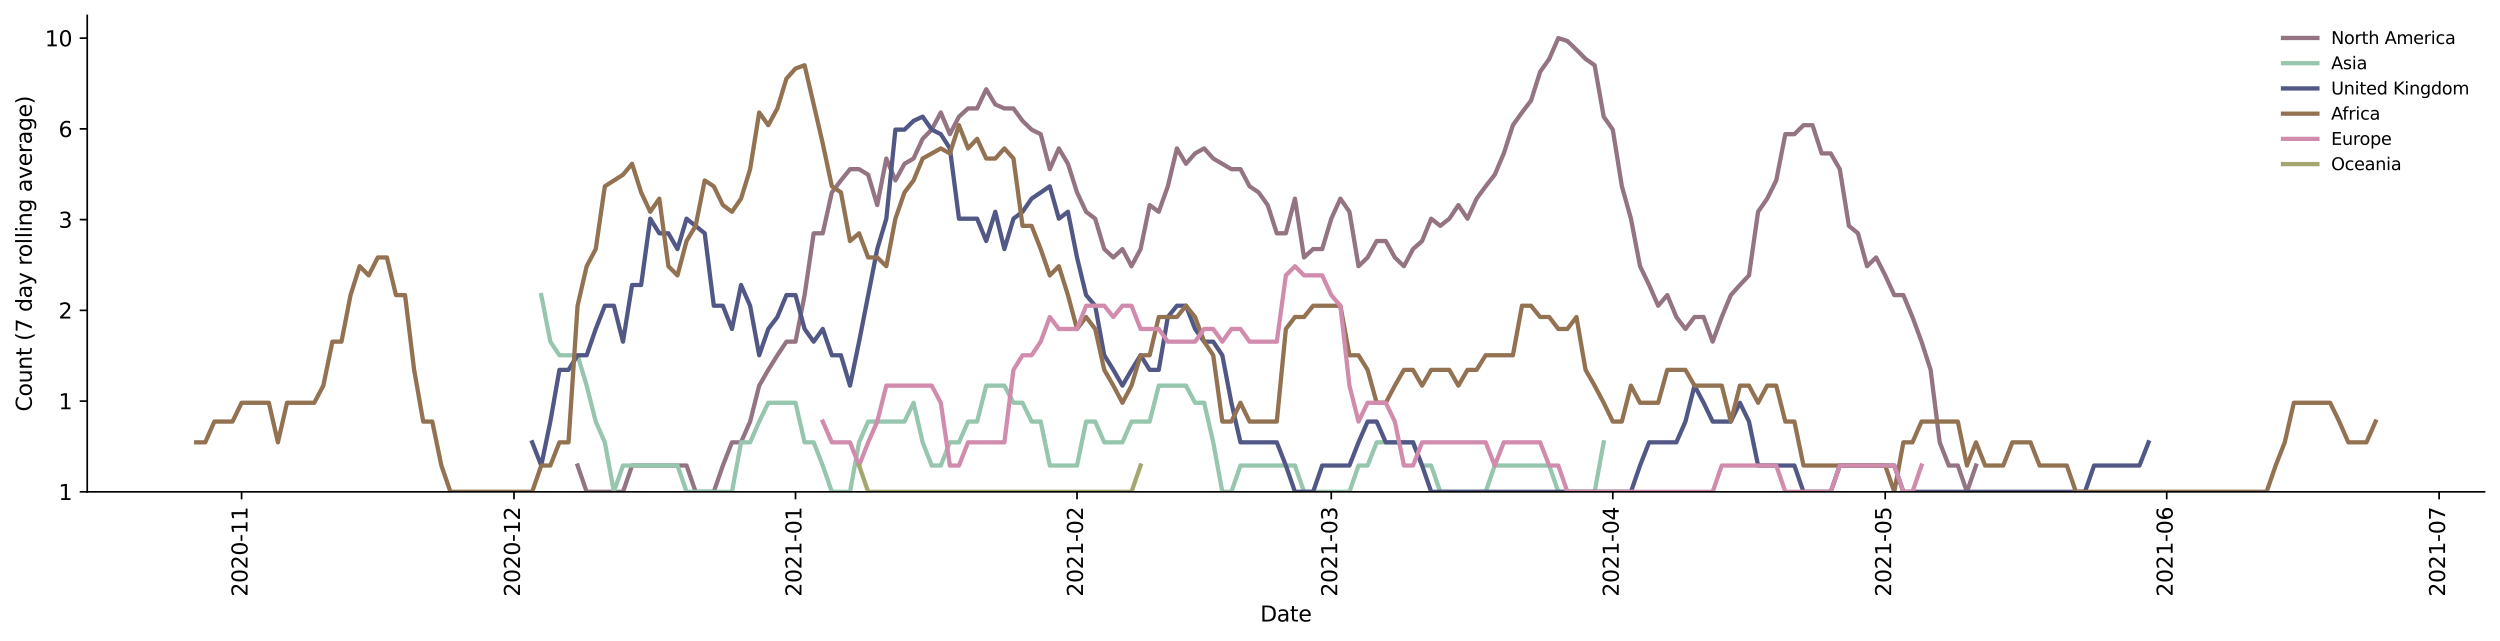 <?xml version="1.0" encoding="utf-8" standalone="no"?>
<!DOCTYPE svg PUBLIC "-//W3C//DTD SVG 1.1//EN"
  "http://www.w3.org/Graphics/SVG/1.1/DTD/svg11.dtd">
<svg height="298.621pt" version="1.1" viewBox="0 0 1163.803 298.621" width="1163.803pt" xmlns="http://www.w3.org/2000/svg" xmlns:xlink="http://www.w3.org/1999/xlink">
 <defs>
  <style type="text/css">*{stroke-linecap:butt;stroke-linejoin:round;}</style>
 </defs>
 <g id="figure_1">
  <g id="patch_1">
   <path d="M 0 298.621 
L 1163.803 298.621 
L 1163.803 0 
L 0 0 
z
" style="fill:#ffffff;"/>
  </g>
  <g id="axes_1">
   <g id="patch_2">
    <path d="M 40.603 228.96 
L 1156.603 228.96 
L 1156.603 7.2 
L 40.603 7.2 
z
" style="fill:#ffffff;"/>
   </g>
   <g id="matplotlib.axis_1">
    <g id="xtick_1">
     <g id="line2d_1">
      <defs>
       <path d="M 0 0 
L 0 3.5 
" id="m950d2f68c3" style="stroke:#000000;stroke-width:0.8;"/>
      </defs>
      <g>
       <use style="stroke:#000000;stroke-width:0.8;" x="112.467" xlink:href="#m950d2f68c3" y="228.96"/>
      </g>
     </g>
     <g id="text_1">
      <!-- 2020-11 -->
      <g transform="translate(115.226 277.743)rotate(-90)scale(0.1 -0.1)">
       <defs>
        <path d="M 1228 531 
L 3431 531 
L 3431 0 
L 469 0 
L 469 531 
Q 828 903 1448 1529 
Q 2069 2156 2228 2338 
Q 2531 2678 2651 2914 
Q 2772 3150 2772 3378 
Q 2772 3750 2511 3984 
Q 2250 4219 1831 4219 
Q 1534 4219 1204 4116 
Q 875 4013 500 3803 
L 500 4441 
Q 881 4594 1212 4672 
Q 1544 4750 1819 4750 
Q 2544 4750 2975 4387 
Q 3406 4025 3406 3419 
Q 3406 3131 3298 2873 
Q 3191 2616 2906 2266 
Q 2828 2175 2409 1742 
Q 1991 1309 1228 531 
z
" id="DejaVuSans-32" transform="scale(0.016)"/>
        <path d="M 2034 4250 
Q 1547 4250 1301 3770 
Q 1056 3291 1056 2328 
Q 1056 1369 1301 889 
Q 1547 409 2034 409 
Q 2525 409 2770 889 
Q 3016 1369 3016 2328 
Q 3016 3291 2770 3770 
Q 2525 4250 2034 4250 
z
M 2034 4750 
Q 2819 4750 3233 4129 
Q 3647 3509 3647 2328 
Q 3647 1150 3233 529 
Q 2819 -91 2034 -91 
Q 1250 -91 836 529 
Q 422 1150 422 2328 
Q 422 3509 836 4129 
Q 1250 4750 2034 4750 
z
" id="DejaVuSans-30" transform="scale(0.016)"/>
        <path d="M 313 2009 
L 1997 2009 
L 1997 1497 
L 313 1497 
L 313 2009 
z
" id="DejaVuSans-2d" transform="scale(0.016)"/>
        <path d="M 794 531 
L 1825 531 
L 1825 4091 
L 703 3866 
L 703 4441 
L 1819 4666 
L 2450 4666 
L 2450 531 
L 3481 531 
L 3481 0 
L 794 0 
L 794 531 
z
" id="DejaVuSans-31" transform="scale(0.016)"/>
       </defs>
       <use xlink:href="#DejaVuSans-32"/>
       <use x="63.623" xlink:href="#DejaVuSans-30"/>
       <use x="127.246" xlink:href="#DejaVuSans-32"/>
       <use x="190.869" xlink:href="#DejaVuSans-30"/>
       <use x="254.492" xlink:href="#DejaVuSans-2d"/>
       <use x="290.576" xlink:href="#DejaVuSans-31"/>
       <use x="354.199" xlink:href="#DejaVuSans-31"/>
      </g>
     </g>
    </g>
    <g id="xtick_2">
     <g id="line2d_2">
      <g>
       <use style="stroke:#000000;stroke-width:0.8;" x="239.285" xlink:href="#m950d2f68c3" y="228.96"/>
      </g>
     </g>
     <g id="text_2">
      <!-- 2020-12 -->
      <g transform="translate(242.044 277.743)rotate(-90)scale(0.1 -0.1)">
       <use xlink:href="#DejaVuSans-32"/>
       <use x="63.623" xlink:href="#DejaVuSans-30"/>
       <use x="127.246" xlink:href="#DejaVuSans-32"/>
       <use x="190.869" xlink:href="#DejaVuSans-30"/>
       <use x="254.492" xlink:href="#DejaVuSans-2d"/>
       <use x="290.576" xlink:href="#DejaVuSans-31"/>
       <use x="354.199" xlink:href="#DejaVuSans-32"/>
      </g>
     </g>
    </g>
    <g id="xtick_3">
     <g id="line2d_3">
      <g>
       <use style="stroke:#000000;stroke-width:0.8;" x="370.33" xlink:href="#m950d2f68c3" y="228.96"/>
      </g>
     </g>
     <g id="text_3">
      <!-- 2021-01 -->
      <g transform="translate(373.09 277.743)rotate(-90)scale(0.1 -0.1)">
       <use xlink:href="#DejaVuSans-32"/>
       <use x="63.623" xlink:href="#DejaVuSans-30"/>
       <use x="127.246" xlink:href="#DejaVuSans-32"/>
       <use x="190.869" xlink:href="#DejaVuSans-31"/>
       <use x="254.492" xlink:href="#DejaVuSans-2d"/>
       <use x="290.576" xlink:href="#DejaVuSans-30"/>
       <use x="354.199" xlink:href="#DejaVuSans-31"/>
      </g>
     </g>
    </g>
    <g id="xtick_4">
     <g id="line2d_4">
      <g>
       <use style="stroke:#000000;stroke-width:0.8;" x="501.376" xlink:href="#m950d2f68c3" y="228.96"/>
      </g>
     </g>
     <g id="text_4">
      <!-- 2021-02 -->
      <g transform="translate(504.135 277.743)rotate(-90)scale(0.1 -0.1)">
       <use xlink:href="#DejaVuSans-32"/>
       <use x="63.623" xlink:href="#DejaVuSans-30"/>
       <use x="127.246" xlink:href="#DejaVuSans-32"/>
       <use x="190.869" xlink:href="#DejaVuSans-31"/>
       <use x="254.492" xlink:href="#DejaVuSans-2d"/>
       <use x="290.576" xlink:href="#DejaVuSans-30"/>
       <use x="354.199" xlink:href="#DejaVuSans-32"/>
      </g>
     </g>
    </g>
    <g id="xtick_5">
     <g id="line2d_5">
      <g>
       <use style="stroke:#000000;stroke-width:0.8;" x="619.739" xlink:href="#m950d2f68c3" y="228.96"/>
      </g>
     </g>
     <g id="text_5">
      <!-- 2021-03 -->
      <g transform="translate(622.499 277.743)rotate(-90)scale(0.1 -0.1)">
       <defs>
        <path d="M 2597 2516 
Q 3050 2419 3304 2112 
Q 3559 1806 3559 1356 
Q 3559 666 3084 287 
Q 2609 -91 1734 -91 
Q 1441 -91 1130 -33 
Q 819 25 488 141 
L 488 750 
Q 750 597 1062 519 
Q 1375 441 1716 441 
Q 2309 441 2620 675 
Q 2931 909 2931 1356 
Q 2931 1769 2642 2001 
Q 2353 2234 1838 2234 
L 1294 2234 
L 1294 2753 
L 1863 2753 
Q 2328 2753 2575 2939 
Q 2822 3125 2822 3475 
Q 2822 3834 2567 4026 
Q 2313 4219 1838 4219 
Q 1578 4219 1281 4162 
Q 984 4106 628 3988 
L 628 4550 
Q 988 4650 1302 4700 
Q 1616 4750 1894 4750 
Q 2613 4750 3031 4423 
Q 3450 4097 3450 3541 
Q 3450 3153 3228 2886 
Q 3006 2619 2597 2516 
z
" id="DejaVuSans-33" transform="scale(0.016)"/>
       </defs>
       <use xlink:href="#DejaVuSans-32"/>
       <use x="63.623" xlink:href="#DejaVuSans-30"/>
       <use x="127.246" xlink:href="#DejaVuSans-32"/>
       <use x="190.869" xlink:href="#DejaVuSans-31"/>
       <use x="254.492" xlink:href="#DejaVuSans-2d"/>
       <use x="290.576" xlink:href="#DejaVuSans-30"/>
       <use x="354.199" xlink:href="#DejaVuSans-33"/>
      </g>
     </g>
    </g>
    <g id="xtick_6">
     <g id="line2d_6">
      <g>
       <use style="stroke:#000000;stroke-width:0.8;" x="750.785" xlink:href="#m950d2f68c3" y="228.96"/>
      </g>
     </g>
     <g id="text_6">
      <!-- 2021-04 -->
      <g transform="translate(753.544 277.743)rotate(-90)scale(0.1 -0.1)">
       <defs>
        <path d="M 2419 4116 
L 825 1625 
L 2419 1625 
L 2419 4116 
z
M 2253 4666 
L 3047 4666 
L 3047 1625 
L 3713 1625 
L 3713 1100 
L 3047 1100 
L 3047 0 
L 2419 0 
L 2419 1100 
L 313 1100 
L 313 1709 
L 2253 4666 
z
" id="DejaVuSans-34" transform="scale(0.016)"/>
       </defs>
       <use xlink:href="#DejaVuSans-32"/>
       <use x="63.623" xlink:href="#DejaVuSans-30"/>
       <use x="127.246" xlink:href="#DejaVuSans-32"/>
       <use x="190.869" xlink:href="#DejaVuSans-31"/>
       <use x="254.492" xlink:href="#DejaVuSans-2d"/>
       <use x="290.576" xlink:href="#DejaVuSans-30"/>
       <use x="354.199" xlink:href="#DejaVuSans-34"/>
      </g>
     </g>
    </g>
    <g id="xtick_7">
     <g id="line2d_7">
      <g>
       <use style="stroke:#000000;stroke-width:0.8;" x="877.603" xlink:href="#m950d2f68c3" y="228.96"/>
      </g>
     </g>
     <g id="text_7">
      <!-- 2021-05 -->
      <g transform="translate(880.362 277.743)rotate(-90)scale(0.1 -0.1)">
       <defs>
        <path d="M 691 4666 
L 3169 4666 
L 3169 4134 
L 1269 4134 
L 1269 2991 
Q 1406 3038 1543 3061 
Q 1681 3084 1819 3084 
Q 2600 3084 3056 2656 
Q 3513 2228 3513 1497 
Q 3513 744 3044 326 
Q 2575 -91 1722 -91 
Q 1428 -91 1123 -41 
Q 819 9 494 109 
L 494 744 
Q 775 591 1075 516 
Q 1375 441 1709 441 
Q 2250 441 2565 725 
Q 2881 1009 2881 1497 
Q 2881 1984 2565 2268 
Q 2250 2553 1709 2553 
Q 1456 2553 1204 2497 
Q 953 2441 691 2322 
L 691 4666 
z
" id="DejaVuSans-35" transform="scale(0.016)"/>
       </defs>
       <use xlink:href="#DejaVuSans-32"/>
       <use x="63.623" xlink:href="#DejaVuSans-30"/>
       <use x="127.246" xlink:href="#DejaVuSans-32"/>
       <use x="190.869" xlink:href="#DejaVuSans-31"/>
       <use x="254.492" xlink:href="#DejaVuSans-2d"/>
       <use x="290.576" xlink:href="#DejaVuSans-30"/>
       <use x="354.199" xlink:href="#DejaVuSans-35"/>
      </g>
     </g>
    </g>
    <g id="xtick_8">
     <g id="line2d_8">
      <g>
       <use style="stroke:#000000;stroke-width:0.8;" x="1008.649" xlink:href="#m950d2f68c3" y="228.96"/>
      </g>
     </g>
     <g id="text_8">
      <!-- 2021-06 -->
      <g transform="translate(1011.408 277.743)rotate(-90)scale(0.1 -0.1)">
       <defs>
        <path d="M 2113 2584 
Q 1688 2584 1439 2293 
Q 1191 2003 1191 1497 
Q 1191 994 1439 701 
Q 1688 409 2113 409 
Q 2538 409 2786 701 
Q 3034 994 3034 1497 
Q 3034 2003 2786 2293 
Q 2538 2584 2113 2584 
z
M 3366 4563 
L 3366 3988 
Q 3128 4100 2886 4159 
Q 2644 4219 2406 4219 
Q 1781 4219 1451 3797 
Q 1122 3375 1075 2522 
Q 1259 2794 1537 2939 
Q 1816 3084 2150 3084 
Q 2853 3084 3261 2657 
Q 3669 2231 3669 1497 
Q 3669 778 3244 343 
Q 2819 -91 2113 -91 
Q 1303 -91 875 529 
Q 447 1150 447 2328 
Q 447 3434 972 4092 
Q 1497 4750 2381 4750 
Q 2619 4750 2861 4703 
Q 3103 4656 3366 4563 
z
" id="DejaVuSans-36" transform="scale(0.016)"/>
       </defs>
       <use xlink:href="#DejaVuSans-32"/>
       <use x="63.623" xlink:href="#DejaVuSans-30"/>
       <use x="127.246" xlink:href="#DejaVuSans-32"/>
       <use x="190.869" xlink:href="#DejaVuSans-31"/>
       <use x="254.492" xlink:href="#DejaVuSans-2d"/>
       <use x="290.576" xlink:href="#DejaVuSans-30"/>
       <use x="354.199" xlink:href="#DejaVuSans-36"/>
      </g>
     </g>
    </g>
    <g id="xtick_9">
     <g id="line2d_9">
      <g>
       <use style="stroke:#000000;stroke-width:0.8;" x="1135.467" xlink:href="#m950d2f68c3" y="228.96"/>
      </g>
     </g>
     <g id="text_9">
      <!-- 2021-07 -->
      <g transform="translate(1138.226 277.743)rotate(-90)scale(0.1 -0.1)">
       <defs>
        <path d="M 525 4666 
L 3525 4666 
L 3525 4397 
L 1831 0 
L 1172 0 
L 2766 4134 
L 525 4134 
L 525 4666 
z
" id="DejaVuSans-37" transform="scale(0.016)"/>
       </defs>
       <use xlink:href="#DejaVuSans-32"/>
       <use x="63.623" xlink:href="#DejaVuSans-30"/>
       <use x="127.246" xlink:href="#DejaVuSans-32"/>
       <use x="190.869" xlink:href="#DejaVuSans-31"/>
       <use x="254.492" xlink:href="#DejaVuSans-2d"/>
       <use x="290.576" xlink:href="#DejaVuSans-30"/>
       <use x="354.199" xlink:href="#DejaVuSans-37"/>
      </g>
     </g>
    </g>
    <g id="text_10">
     <!-- Date -->
     <g transform="translate(586.652 289.341)scale(0.1 -0.1)">
      <defs>
       <path d="M 1259 4147 
L 1259 519 
L 2022 519 
Q 2988 519 3436 956 
Q 3884 1394 3884 2338 
Q 3884 3275 3436 3711 
Q 2988 4147 2022 4147 
L 1259 4147 
z
M 628 4666 
L 1925 4666 
Q 3281 4666 3915 4102 
Q 4550 3538 4550 2338 
Q 4550 1131 3912 565 
Q 3275 0 1925 0 
L 628 0 
L 628 4666 
z
" id="DejaVuSans-44" transform="scale(0.016)"/>
       <path d="M 2194 1759 
Q 1497 1759 1228 1600 
Q 959 1441 959 1056 
Q 959 750 1161 570 
Q 1363 391 1709 391 
Q 2188 391 2477 730 
Q 2766 1069 2766 1631 
L 2766 1759 
L 2194 1759 
z
M 3341 1997 
L 3341 0 
L 2766 0 
L 2766 531 
Q 2569 213 2275 61 
Q 1981 -91 1556 -91 
Q 1019 -91 701 211 
Q 384 513 384 1019 
Q 384 1609 779 1909 
Q 1175 2209 1959 2209 
L 2766 2209 
L 2766 2266 
Q 2766 2663 2505 2880 
Q 2244 3097 1772 3097 
Q 1472 3097 1187 3025 
Q 903 2953 641 2809 
L 641 3341 
Q 956 3463 1253 3523 
Q 1550 3584 1831 3584 
Q 2591 3584 2966 3190 
Q 3341 2797 3341 1997 
z
" id="DejaVuSans-61" transform="scale(0.016)"/>
       <path d="M 1172 4494 
L 1172 3500 
L 2356 3500 
L 2356 3053 
L 1172 3053 
L 1172 1153 
Q 1172 725 1289 603 
Q 1406 481 1766 481 
L 2356 481 
L 2356 0 
L 1766 0 
Q 1100 0 847 248 
Q 594 497 594 1153 
L 594 3053 
L 172 3053 
L 172 3500 
L 594 3500 
L 594 4494 
L 1172 4494 
z
" id="DejaVuSans-74" transform="scale(0.016)"/>
       <path d="M 3597 1894 
L 3597 1613 
L 953 1613 
Q 991 1019 1311 708 
Q 1631 397 2203 397 
Q 2534 397 2845 478 
Q 3156 559 3463 722 
L 3463 178 
Q 3153 47 2828 -22 
Q 2503 -91 2169 -91 
Q 1331 -91 842 396 
Q 353 884 353 1716 
Q 353 2575 817 3079 
Q 1281 3584 2069 3584 
Q 2775 3584 3186 3129 
Q 3597 2675 3597 1894 
z
M 3022 2063 
Q 3016 2534 2758 2815 
Q 2500 3097 2075 3097 
Q 1594 3097 1305 2825 
Q 1016 2553 972 2059 
L 3022 2063 
z
" id="DejaVuSans-65" transform="scale(0.016)"/>
      </defs>
      <use xlink:href="#DejaVuSans-44"/>
      <use x="77.002" xlink:href="#DejaVuSans-61"/>
      <use x="138.281" xlink:href="#DejaVuSans-74"/>
      <use x="177.49" xlink:href="#DejaVuSans-65"/>
     </g>
    </g>
   </g>
   <g id="matplotlib.axis_2">
    <g id="ytick_1">
     <g id="line2d_10">
      <defs>
       <path d="M 0 0 
L -3.5 0 
" id="m604b306ea5" style="stroke:#000000;stroke-width:0.8;"/>
      </defs>
      <g>
       <use style="stroke:#000000;stroke-width:0.8;" x="40.603" xlink:href="#m604b306ea5" y="228.96"/>
      </g>
     </g>
     <g id="text_11">
      <!-- 1 -->
      <g transform="translate(27.241 232.759)scale(0.1 -0.1)">
       <use xlink:href="#DejaVuSans-31"/>
      </g>
     </g>
    </g>
    <g id="ytick_2">
     <g id="line2d_11">
      <g>
       <use style="stroke:#000000;stroke-width:0.8;" x="40.603" xlink:href="#m604b306ea5" y="186.72"/>
      </g>
     </g>
     <g id="text_12">
      <!-- 1 -->
      <g transform="translate(27.241 190.519)scale(0.1 -0.1)">
       <use xlink:href="#DejaVuSans-31"/>
      </g>
     </g>
    </g>
    <g id="ytick_3">
     <g id="line2d_12">
      <g>
       <use style="stroke:#000000;stroke-width:0.8;" x="40.603" xlink:href="#m604b306ea5" y="144.48"/>
      </g>
     </g>
     <g id="text_13">
      <!-- 2 -->
      <g transform="translate(27.241 148.279)scale(0.1 -0.1)">
       <use xlink:href="#DejaVuSans-32"/>
      </g>
     </g>
    </g>
    <g id="ytick_4">
     <g id="line2d_13">
      <g>
       <use style="stroke:#000000;stroke-width:0.8;" x="40.603" xlink:href="#m604b306ea5" y="102.24"/>
      </g>
     </g>
     <g id="text_14">
      <!-- 3 -->
      <g transform="translate(27.241 106.039)scale(0.1 -0.1)">
       <use xlink:href="#DejaVuSans-33"/>
      </g>
     </g>
    </g>
    <g id="ytick_5">
     <g id="line2d_14">
      <g>
       <use style="stroke:#000000;stroke-width:0.8;" x="40.603" xlink:href="#m604b306ea5" y="60"/>
      </g>
     </g>
     <g id="text_15">
      <!-- 6 -->
      <g transform="translate(27.241 63.799)scale(0.1 -0.1)">
       <use xlink:href="#DejaVuSans-36"/>
      </g>
     </g>
    </g>
    <g id="ytick_6">
     <g id="line2d_15">
      <g>
       <use style="stroke:#000000;stroke-width:0.8;" x="40.603" xlink:href="#m604b306ea5" y="17.76"/>
      </g>
     </g>
     <g id="text_16">
      <!-- 10 -->
      <g transform="translate(20.878 21.559)scale(0.1 -0.1)">
       <use xlink:href="#DejaVuSans-31"/>
       <use x="63.623" xlink:href="#DejaVuSans-30"/>
      </g>
     </g>
    </g>
    <g id="text_17">
     <!-- Count (7 day rolling average) -->
     <g transform="translate(14.798 191.548)rotate(-90)scale(0.1 -0.1)">
      <defs>
       <path d="M 4122 4306 
L 4122 3641 
Q 3803 3938 3442 4084 
Q 3081 4231 2675 4231 
Q 1875 4231 1450 3742 
Q 1025 3253 1025 2328 
Q 1025 1406 1450 917 
Q 1875 428 2675 428 
Q 3081 428 3442 575 
Q 3803 722 4122 1019 
L 4122 359 
Q 3791 134 3420 21 
Q 3050 -91 2638 -91 
Q 1578 -91 968 557 
Q 359 1206 359 2328 
Q 359 3453 968 4101 
Q 1578 4750 2638 4750 
Q 3056 4750 3426 4639 
Q 3797 4528 4122 4306 
z
" id="DejaVuSans-43" transform="scale(0.016)"/>
       <path d="M 1959 3097 
Q 1497 3097 1228 2736 
Q 959 2375 959 1747 
Q 959 1119 1226 758 
Q 1494 397 1959 397 
Q 2419 397 2687 759 
Q 2956 1122 2956 1747 
Q 2956 2369 2687 2733 
Q 2419 3097 1959 3097 
z
M 1959 3584 
Q 2709 3584 3137 3096 
Q 3566 2609 3566 1747 
Q 3566 888 3137 398 
Q 2709 -91 1959 -91 
Q 1206 -91 779 398 
Q 353 888 353 1747 
Q 353 2609 779 3096 
Q 1206 3584 1959 3584 
z
" id="DejaVuSans-6f" transform="scale(0.016)"/>
       <path d="M 544 1381 
L 544 3500 
L 1119 3500 
L 1119 1403 
Q 1119 906 1312 657 
Q 1506 409 1894 409 
Q 2359 409 2629 706 
Q 2900 1003 2900 1516 
L 2900 3500 
L 3475 3500 
L 3475 0 
L 2900 0 
L 2900 538 
Q 2691 219 2414 64 
Q 2138 -91 1772 -91 
Q 1169 -91 856 284 
Q 544 659 544 1381 
z
M 1991 3584 
L 1991 3584 
z
" id="DejaVuSans-75" transform="scale(0.016)"/>
       <path d="M 3513 2113 
L 3513 0 
L 2938 0 
L 2938 2094 
Q 2938 2591 2744 2837 
Q 2550 3084 2163 3084 
Q 1697 3084 1428 2787 
Q 1159 2491 1159 1978 
L 1159 0 
L 581 0 
L 581 3500 
L 1159 3500 
L 1159 2956 
Q 1366 3272 1645 3428 
Q 1925 3584 2291 3584 
Q 2894 3584 3203 3211 
Q 3513 2838 3513 2113 
z
" id="DejaVuSans-6e" transform="scale(0.016)"/>
       <path id="DejaVuSans-20" transform="scale(0.016)"/>
       <path d="M 1984 4856 
Q 1566 4138 1362 3434 
Q 1159 2731 1159 2009 
Q 1159 1288 1364 580 
Q 1569 -128 1984 -844 
L 1484 -844 
Q 1016 -109 783 600 
Q 550 1309 550 2009 
Q 550 2706 781 3412 
Q 1013 4119 1484 4856 
L 1984 4856 
z
" id="DejaVuSans-28" transform="scale(0.016)"/>
       <path d="M 2906 2969 
L 2906 4863 
L 3481 4863 
L 3481 0 
L 2906 0 
L 2906 525 
Q 2725 213 2448 61 
Q 2172 -91 1784 -91 
Q 1150 -91 751 415 
Q 353 922 353 1747 
Q 353 2572 751 3078 
Q 1150 3584 1784 3584 
Q 2172 3584 2448 3432 
Q 2725 3281 2906 2969 
z
M 947 1747 
Q 947 1113 1208 752 
Q 1469 391 1925 391 
Q 2381 391 2643 752 
Q 2906 1113 2906 1747 
Q 2906 2381 2643 2742 
Q 2381 3103 1925 3103 
Q 1469 3103 1208 2742 
Q 947 2381 947 1747 
z
" id="DejaVuSans-64" transform="scale(0.016)"/>
       <path d="M 2059 -325 
Q 1816 -950 1584 -1140 
Q 1353 -1331 966 -1331 
L 506 -1331 
L 506 -850 
L 844 -850 
Q 1081 -850 1212 -737 
Q 1344 -625 1503 -206 
L 1606 56 
L 191 3500 
L 800 3500 
L 1894 763 
L 2988 3500 
L 3597 3500 
L 2059 -325 
z
" id="DejaVuSans-79" transform="scale(0.016)"/>
       <path d="M 2631 2963 
Q 2534 3019 2420 3045 
Q 2306 3072 2169 3072 
Q 1681 3072 1420 2755 
Q 1159 2438 1159 1844 
L 1159 0 
L 581 0 
L 581 3500 
L 1159 3500 
L 1159 2956 
Q 1341 3275 1631 3429 
Q 1922 3584 2338 3584 
Q 2397 3584 2469 3576 
Q 2541 3569 2628 3553 
L 2631 2963 
z
" id="DejaVuSans-72" transform="scale(0.016)"/>
       <path d="M 603 4863 
L 1178 4863 
L 1178 0 
L 603 0 
L 603 4863 
z
" id="DejaVuSans-6c" transform="scale(0.016)"/>
       <path d="M 603 3500 
L 1178 3500 
L 1178 0 
L 603 0 
L 603 3500 
z
M 603 4863 
L 1178 4863 
L 1178 4134 
L 603 4134 
L 603 4863 
z
" id="DejaVuSans-69" transform="scale(0.016)"/>
       <path d="M 2906 1791 
Q 2906 2416 2648 2759 
Q 2391 3103 1925 3103 
Q 1463 3103 1205 2759 
Q 947 2416 947 1791 
Q 947 1169 1205 825 
Q 1463 481 1925 481 
Q 2391 481 2648 825 
Q 2906 1169 2906 1791 
z
M 3481 434 
Q 3481 -459 3084 -895 
Q 2688 -1331 1869 -1331 
Q 1566 -1331 1297 -1286 
Q 1028 -1241 775 -1147 
L 775 -588 
Q 1028 -725 1275 -790 
Q 1522 -856 1778 -856 
Q 2344 -856 2625 -561 
Q 2906 -266 2906 331 
L 2906 616 
Q 2728 306 2450 153 
Q 2172 0 1784 0 
Q 1141 0 747 490 
Q 353 981 353 1791 
Q 353 2603 747 3093 
Q 1141 3584 1784 3584 
Q 2172 3584 2450 3431 
Q 2728 3278 2906 2969 
L 2906 3500 
L 3481 3500 
L 3481 434 
z
" id="DejaVuSans-67" transform="scale(0.016)"/>
       <path d="M 191 3500 
L 800 3500 
L 1894 563 
L 2988 3500 
L 3597 3500 
L 2284 0 
L 1503 0 
L 191 3500 
z
" id="DejaVuSans-76" transform="scale(0.016)"/>
       <path d="M 513 4856 
L 1013 4856 
Q 1481 4119 1714 3412 
Q 1947 2706 1947 2009 
Q 1947 1309 1714 600 
Q 1481 -109 1013 -844 
L 513 -844 
Q 928 -128 1133 580 
Q 1338 1288 1338 2009 
Q 1338 2731 1133 3434 
Q 928 4138 513 4856 
z
" id="DejaVuSans-29" transform="scale(0.016)"/>
      </defs>
      <use xlink:href="#DejaVuSans-43"/>
      <use x="69.824" xlink:href="#DejaVuSans-6f"/>
      <use x="131.006" xlink:href="#DejaVuSans-75"/>
      <use x="194.385" xlink:href="#DejaVuSans-6e"/>
      <use x="257.764" xlink:href="#DejaVuSans-74"/>
      <use x="296.973" xlink:href="#DejaVuSans-20"/>
      <use x="328.76" xlink:href="#DejaVuSans-28"/>
      <use x="367.773" xlink:href="#DejaVuSans-37"/>
      <use x="431.396" xlink:href="#DejaVuSans-20"/>
      <use x="463.184" xlink:href="#DejaVuSans-64"/>
      <use x="526.66" xlink:href="#DejaVuSans-61"/>
      <use x="587.939" xlink:href="#DejaVuSans-79"/>
      <use x="647.119" xlink:href="#DejaVuSans-20"/>
      <use x="678.906" xlink:href="#DejaVuSans-72"/>
      <use x="717.77" xlink:href="#DejaVuSans-6f"/>
      <use x="778.951" xlink:href="#DejaVuSans-6c"/>
      <use x="806.734" xlink:href="#DejaVuSans-6c"/>
      <use x="834.518" xlink:href="#DejaVuSans-69"/>
      <use x="862.301" xlink:href="#DejaVuSans-6e"/>
      <use x="925.68" xlink:href="#DejaVuSans-67"/>
      <use x="989.156" xlink:href="#DejaVuSans-20"/>
      <use x="1020.943" xlink:href="#DejaVuSans-61"/>
      <use x="1082.223" xlink:href="#DejaVuSans-76"/>
      <use x="1141.402" xlink:href="#DejaVuSans-65"/>
      <use x="1202.926" xlink:href="#DejaVuSans-72"/>
      <use x="1244.039" xlink:href="#DejaVuSans-61"/>
      <use x="1305.318" xlink:href="#DejaVuSans-67"/>
      <use x="1368.795" xlink:href="#DejaVuSans-65"/>
      <use x="1430.318" xlink:href="#DejaVuSans-29"/>
     </g>
    </g>
   </g>
   <g id="line2d_16">
    <path clip-path="url(#p6773a97f51)" d="M 268.876 216.712 
L 273.103 228.96 
L 290.012 228.96 
L 294.239 216.712 
L 319.603 216.712 
L 323.83 228.96 
L 332.285 228.96 
L 336.512 216.712 
L 340.739 205.909 
L 344.967 205.909 
L 349.194 196.245 
L 353.421 179.522 
L 357.649 172.18 
L 361.876 165.382 
L 366.103 159.054 
L 370.33 159.054 
L 374.558 137.372 
L 378.785 108.602 
L 383.012 108.602 
L 387.239 89.557 
L 391.467 83.996 
L 395.694 78.754 
L 399.921 78.754 
L 404.149 81.338 
L 408.376 95.477 
L 412.603 73.794 
L 416.83 83.996 
L 421.058 76.241 
L 425.285 73.794 
L 429.512 64.614 
L 433.739 60.348 
L 437.967 52.367 
L 442.194 62.456 
L 446.421 54.298 
L 450.649 50.475 
L 454.876 50.475 
L 459.103 41.563 
L 463.33 48.622 
L 467.558 50.475 
L 471.785 50.475 
L 476.012 56.27 
L 480.239 60.348 
L 484.467 62.456 
L 488.694 78.754 
L 492.921 69.09 
L 497.149 76.241 
L 501.376 89.557 
L 505.603 98.586 
L 509.83 101.805 
L 514.058 115.944 
L 518.285 119.848 
L 522.512 115.944 
L 526.739 123.925 
L 530.967 115.944 
L 535.194 95.477 
L 539.421 98.586 
L 543.649 86.735 
L 547.876 69.09 
L 552.103 76.241 
L 556.33 71.412 
L 560.558 69.09 
L 564.785 73.794 
L 573.239 78.754 
L 577.467 78.754 
L 581.694 86.735 
L 585.921 89.557 
L 590.149 95.477 
L 594.376 108.602 
L 598.603 108.602 
L 602.83 92.469 
L 607.058 119.848 
L 611.285 115.944 
L 615.512 115.944 
L 619.739 101.805 
L 623.967 92.469 
L 628.194 98.586 
L 632.421 123.925 
L 636.649 119.848 
L 640.876 112.2 
L 645.103 112.2 
L 649.33 119.848 
L 653.558 123.925 
L 657.785 115.944 
L 662.012 112.2 
L 666.239 101.805 
L 670.467 105.141 
L 674.694 101.805 
L 678.921 95.477 
L 683.149 101.805 
L 687.376 92.469 
L 691.603 86.735 
L 695.83 81.338 
L 700.058 71.412 
L 704.285 58.286 
L 708.512 52.367 
L 712.739 46.806 
L 716.967 33.441 
L 721.194 27.424 
L 725.421 17.76 
L 729.649 19.08 
L 733.876 23.157 
L 738.103 27.424 
L 742.33 30.383 
L 746.558 54.298 
L 750.785 60.348 
L 755.012 86.735 
L 759.239 101.805 
L 763.467 123.925 
L 767.694 132.667 
L 771.921 142.331 
L 776.149 137.372 
L 780.376 147.574 
L 784.603 153.135 
L 788.83 147.574 
L 793.058 147.574 
L 797.285 159.054 
L 801.512 147.574 
L 805.739 137.372 
L 809.967 132.667 
L 814.194 128.192 
L 818.421 98.586 
L 822.649 92.469 
L 826.876 83.996 
L 831.103 62.456 
L 835.33 62.456 
L 839.558 58.286 
L 843.785 58.286 
L 848.012 71.412 
L 852.239 71.412 
L 856.467 78.754 
L 860.694 105.141 
L 864.921 108.602 
L 869.149 123.925 
L 873.376 119.848 
L 877.603 128.192 
L 881.83 137.372 
L 886.058 137.372 
L 890.285 147.574 
L 894.512 159.054 
L 898.739 172.18 
L 902.967 205.909 
L 907.194 216.712 
L 911.421 216.712 
L 915.649 228.96 
L 919.876 216.712 
L 919.876 216.712 
" style="fill:none;stroke:#947383;stroke-linecap:square;stroke-width:2;"/>
   </g>
   <g id="line2d_17">
    <path clip-path="url(#p6773a97f51)" d="M 251.967 137.372 
L 256.194 159.054 
L 260.421 165.382 
L 264.649 165.382 
L 268.876 165.382 
L 273.103 179.522 
L 277.33 196.245 
L 281.558 205.909 
L 285.785 228.96 
L 290.012 216.712 
L 294.239 216.712 
L 298.467 216.712 
L 302.694 216.712 
L 306.921 216.712 
L 311.149 216.712 
L 315.376 216.712 
L 319.603 228.96 
L 323.83 228.96 
L 328.058 228.96 
L 332.285 228.96 
L 336.512 228.96 
L 340.739 228.96 
L 344.967 205.909 
L 349.194 205.909 
L 353.421 196.245 
L 357.649 187.503 
L 361.876 187.503 
L 366.103 187.503 
L 370.33 187.503 
L 374.558 205.909 
L 378.785 205.909 
L 383.012 216.712 
L 387.239 228.96 
L 391.467 228.96 
L 395.694 228.96 
L 399.921 205.909 
L 404.149 196.245 
L 408.376 196.245 
L 412.603 196.245 
L 416.83 196.245 
L 421.058 196.245 
L 425.285 187.503 
L 429.512 205.909 
L 433.739 216.712 
L 437.967 216.712 
L 442.194 205.909 
L 446.421 205.909 
L 450.649 196.245 
L 454.876 196.245 
L 459.103 179.522 
L 463.33 179.522 
L 467.558 179.522 
L 471.785 187.503 
L 476.012 187.503 
L 480.239 196.245 
L 484.467 196.245 
L 488.694 216.712 
L 492.921 216.712 
L 497.149 216.712 
L 501.376 216.712 
L 505.603 196.245 
L 509.83 196.245 
L 514.058 205.909 
L 518.285 205.909 
L 522.512 205.909 
L 526.739 196.245 
L 530.967 196.245 
L 535.194 196.245 
L 539.421 179.522 
L 543.649 179.522 
L 547.876 179.522 
L 552.103 179.522 
L 556.33 187.503 
L 560.558 187.503 
L 564.785 205.909 
L 569.012 228.96 
L 573.239 228.96 
L 577.467 216.712 
L 581.694 216.712 
L 585.921 216.712 
L 590.149 216.712 
L 594.376 216.712 
L 598.603 216.712 
L 602.83 216.712 
L 607.058 228.96 
L 611.285 228.96 
L 615.512 228.96 
L 619.739 228.96 
L 623.967 228.96 
L 628.194 228.96 
L 632.421 216.712 
L 636.649 216.712 
L 640.876 205.909 
L 645.103 205.909 
L 649.33 205.909 
L 653.558 205.909 
L 657.785 205.909 
L 662.012 216.712 
L 666.239 216.712 
L 670.467 228.96 
L 674.694 228.96 
L 678.921 228.96 
L 683.149 228.96 
L 687.376 228.96 
L 691.603 228.96 
L 695.83 216.712 
L 700.058 216.712 
L 704.285 216.712 
L 708.512 216.712 
L 712.739 216.712 
L 716.967 216.712 
L 721.194 216.712 
L 725.421 228.96 
L 729.649 228.96 
L 733.876 228.96 
L 738.103 228.96 
L 742.33 228.96 
L 746.558 205.909 
" style="fill:none;stroke:#96c6ad;stroke-linecap:square;stroke-width:2;"/>
   </g>
   <g id="line2d_18">
    <path clip-path="url(#p6773a97f51)" d="M 247.739 205.909 
L 251.967 216.712 
L 256.194 196.245 
L 260.421 172.18 
L 264.649 172.18 
L 268.876 165.382 
L 273.103 165.382 
L 277.33 153.135 
L 281.558 142.331 
L 285.785 142.331 
L 290.012 159.054 
L 294.239 132.667 
L 298.467 132.667 
L 302.694 101.805 
L 306.921 108.602 
L 311.149 108.602 
L 315.376 115.944 
L 319.603 101.805 
L 328.058 108.602 
L 332.285 142.331 
L 336.512 142.331 
L 340.739 153.135 
L 344.967 132.667 
L 349.194 142.331 
L 353.421 165.382 
L 357.649 153.135 
L 361.876 147.574 
L 366.103 137.372 
L 370.33 137.372 
L 374.558 153.135 
L 378.785 159.054 
L 383.012 153.135 
L 387.239 165.382 
L 391.467 165.382 
L 395.694 179.522 
L 399.921 159.054 
L 408.376 115.944 
L 412.603 101.805 
L 416.83 60.348 
L 421.058 60.348 
L 425.285 56.27 
L 429.512 54.298 
L 433.739 60.348 
L 437.967 62.456 
L 442.194 69.09 
L 446.421 101.805 
L 454.876 101.805 
L 459.103 112.2 
L 463.33 98.586 
L 467.558 115.944 
L 471.785 101.805 
L 476.012 98.586 
L 480.239 92.469 
L 488.694 86.735 
L 492.921 101.805 
L 497.149 98.586 
L 501.376 119.848 
L 505.603 137.372 
L 509.83 142.331 
L 514.058 165.382 
L 518.285 172.18 
L 522.512 179.522 
L 526.739 172.18 
L 530.967 165.382 
L 535.194 172.18 
L 539.421 172.18 
L 543.649 147.574 
L 547.876 142.331 
L 552.103 142.331 
L 556.33 153.135 
L 560.558 159.054 
L 564.785 159.054 
L 569.012 165.382 
L 573.239 187.503 
L 577.467 205.909 
L 594.376 205.909 
L 598.603 216.712 
L 602.83 228.96 
L 611.285 228.96 
L 615.512 216.712 
L 628.194 216.712 
L 632.421 205.909 
L 636.649 196.245 
L 640.876 196.245 
L 645.103 205.909 
L 657.785 205.909 
L 662.012 216.712 
L 666.239 228.96 
L 759.239 228.96 
L 763.467 216.712 
L 767.694 205.909 
L 780.376 205.909 
L 784.603 196.245 
L 788.83 179.522 
L 793.058 187.503 
L 797.285 196.245 
L 805.739 196.245 
L 809.967 187.503 
L 814.194 196.245 
L 818.421 216.712 
L 835.33 216.712 
L 839.558 228.96 
L 852.239 228.96 
L 856.467 216.712 
L 881.83 216.712 
L 886.058 228.96 
L 970.603 228.96 
L 974.83 216.712 
L 995.967 216.712 
L 1000.194 205.909 
L 1000.194 205.909 
" style="fill:none;stroke:#525886;stroke-linecap:square;stroke-width:2;"/>
   </g>
   <g id="line2d_19">
    <path clip-path="url(#p6773a97f51)" d="M 91.33 205.909 
L 95.558 205.909 
L 99.785 196.245 
L 108.239 196.245 
L 112.467 187.503 
L 125.149 187.503 
L 129.376 205.909 
L 133.603 187.503 
L 146.285 187.503 
L 150.512 179.522 
L 154.739 159.054 
L 158.967 159.054 
L 163.194 137.372 
L 167.421 123.925 
L 171.649 128.192 
L 175.876 119.848 
L 180.103 119.848 
L 184.33 137.372 
L 188.558 137.372 
L 192.785 172.18 
L 197.012 196.245 
L 201.239 196.245 
L 205.467 216.712 
L 209.694 228.96 
L 247.739 228.96 
L 251.967 216.712 
L 256.194 216.712 
L 260.421 205.909 
L 264.649 205.909 
L 268.876 142.331 
L 273.103 123.925 
L 277.33 115.944 
L 281.558 86.735 
L 290.012 81.338 
L 294.239 76.241 
L 298.467 89.557 
L 302.694 98.586 
L 306.921 92.469 
L 311.149 123.925 
L 315.376 128.192 
L 319.603 112.2 
L 323.83 105.141 
L 328.058 83.996 
L 332.285 86.735 
L 336.512 95.477 
L 340.739 98.586 
L 344.967 92.469 
L 349.194 78.754 
L 353.421 52.367 
L 357.649 58.286 
L 361.876 50.475 
L 366.103 36.604 
L 370.33 31.899 
L 374.558 30.383 
L 383.012 66.825 
L 387.239 86.735 
L 391.467 89.557 
L 395.694 112.2 
L 399.921 108.602 
L 404.149 119.848 
L 408.376 119.848 
L 412.603 123.925 
L 416.83 101.805 
L 421.058 89.557 
L 425.285 83.996 
L 429.512 73.794 
L 437.967 69.09 
L 442.194 71.412 
L 446.421 58.286 
L 450.649 69.09 
L 454.876 64.614 
L 459.103 73.794 
L 463.33 73.794 
L 467.558 69.09 
L 471.785 73.794 
L 476.012 105.141 
L 480.239 105.141 
L 484.467 115.944 
L 488.694 128.192 
L 492.921 123.925 
L 497.149 137.372 
L 501.376 153.135 
L 505.603 147.574 
L 509.83 153.135 
L 514.058 172.18 
L 518.285 179.522 
L 522.512 187.503 
L 526.739 179.522 
L 530.967 165.382 
L 535.194 165.382 
L 539.421 147.574 
L 547.876 147.574 
L 552.103 142.331 
L 556.33 147.574 
L 560.558 159.054 
L 564.785 165.382 
L 569.012 196.245 
L 573.239 196.245 
L 577.467 187.503 
L 581.694 196.245 
L 594.376 196.245 
L 598.603 153.135 
L 602.83 147.574 
L 607.058 147.574 
L 611.285 142.331 
L 623.967 142.331 
L 628.194 165.382 
L 632.421 165.382 
L 636.649 172.18 
L 640.876 187.503 
L 645.103 187.503 
L 649.33 179.522 
L 653.558 172.18 
L 657.785 172.18 
L 662.012 179.522 
L 666.239 172.18 
L 674.694 172.18 
L 678.921 179.522 
L 683.149 172.18 
L 687.376 172.18 
L 691.603 165.382 
L 704.285 165.382 
L 708.512 142.331 
L 712.739 142.331 
L 716.967 147.574 
L 721.194 147.574 
L 725.421 153.135 
L 729.649 153.135 
L 733.876 147.574 
L 738.103 172.18 
L 742.33 179.522 
L 746.558 187.503 
L 750.785 196.245 
L 755.012 196.245 
L 759.239 179.522 
L 763.467 187.503 
L 771.921 187.503 
L 776.149 172.18 
L 784.603 172.18 
L 788.83 179.522 
L 801.512 179.522 
L 805.739 196.245 
L 809.967 179.522 
L 814.194 179.522 
L 818.421 187.503 
L 822.649 179.522 
L 826.876 179.522 
L 831.103 196.245 
L 835.33 196.245 
L 839.558 216.712 
L 877.603 216.712 
L 881.83 228.96 
L 886.058 205.909 
L 890.285 205.909 
L 894.512 196.245 
L 911.421 196.245 
L 915.649 216.712 
L 919.876 205.909 
L 924.103 216.712 
L 932.558 216.712 
L 936.785 205.909 
L 945.239 205.909 
L 949.467 216.712 
L 962.149 216.712 
L 966.376 228.96 
L 1055.149 228.96 
L 1059.376 216.712 
L 1063.603 205.909 
L 1067.83 187.503 
L 1084.739 187.503 
L 1088.967 196.245 
L 1093.194 205.909 
L 1101.649 205.909 
L 1105.876 196.245 
L 1105.876 196.245 
" style="fill:none;stroke:#937252;stroke-linecap:square;stroke-width:2;"/>
   </g>
   <g id="line2d_20">
    <path clip-path="url(#p6773a97f51)" d="M 383.012 196.245 
L 387.239 205.909 
L 395.694 205.909 
L 399.921 216.712 
L 404.149 205.909 
L 408.376 196.245 
L 412.603 179.522 
L 433.739 179.522 
L 437.967 187.503 
L 442.194 216.712 
L 446.421 216.712 
L 450.649 205.909 
L 467.558 205.909 
L 471.785 172.18 
L 476.012 165.382 
L 480.239 165.382 
L 484.467 159.054 
L 488.694 147.574 
L 492.921 153.135 
L 501.376 153.135 
L 505.603 142.331 
L 514.058 142.331 
L 518.285 147.574 
L 522.512 142.331 
L 526.739 142.331 
L 530.967 153.135 
L 539.421 153.135 
L 543.649 159.054 
L 556.33 159.054 
L 560.558 153.135 
L 564.785 153.135 
L 569.012 159.054 
L 573.239 153.135 
L 577.467 153.135 
L 581.694 159.054 
L 594.376 159.054 
L 598.603 128.192 
L 602.83 123.925 
L 607.058 128.192 
L 615.512 128.192 
L 619.739 137.372 
L 623.967 142.331 
L 628.194 179.522 
L 632.421 196.245 
L 636.649 187.503 
L 645.103 187.503 
L 649.33 196.245 
L 653.558 216.712 
L 657.785 216.712 
L 662.012 205.909 
L 691.603 205.909 
L 695.83 216.712 
L 700.058 205.909 
L 716.967 205.909 
L 721.194 216.712 
L 725.421 216.712 
L 729.649 228.96 
L 797.285 228.96 
L 801.512 216.712 
L 826.876 216.712 
L 831.103 228.96 
L 852.239 228.96 
L 856.467 216.712 
L 881.83 216.712 
L 886.058 228.96 
L 890.285 228.96 
L 894.512 216.712 
L 894.512 216.712 
" style="fill:none;stroke:#d18cad;stroke-linecap:square;stroke-width:2;"/>
   </g>
   <g id="line2d_21">
    <path clip-path="url(#p6773a97f51)" d="M 399.921 216.712 
L 404.149 228.96 
L 408.376 228.96 
L 412.603 228.96 
L 416.83 228.96 
L 421.058 228.96 
L 425.285 228.96 
L 429.512 228.96 
L 433.739 228.96 
L 437.967 228.96 
L 442.194 228.96 
L 446.421 228.96 
L 450.649 228.96 
L 454.876 228.96 
L 459.103 228.96 
L 463.33 228.96 
L 467.558 228.96 
L 471.785 228.96 
L 476.012 228.96 
L 480.239 228.96 
L 484.467 228.96 
L 488.694 228.96 
L 492.921 228.96 
L 497.149 228.96 
L 501.376 228.96 
L 505.603 228.96 
L 509.83 228.96 
L 514.058 228.96 
L 518.285 228.96 
L 522.512 228.96 
L 526.739 228.96 
L 530.967 216.712 
" style="fill:none;stroke:#a4a86f;stroke-linecap:square;stroke-width:2;"/>
   </g>
   <g id="patch_3">
    <path d="M 40.603 228.96 
L 40.603 7.2 
" style="fill:none;stroke:#000000;stroke-linecap:square;stroke-linejoin:miter;stroke-width:0.8;"/>
   </g>
   <g id="patch_4">
    <path d="M 40.603 228.96 
L 1156.603 228.96 
" style="fill:none;stroke:#000000;stroke-linecap:square;stroke-linejoin:miter;stroke-width:0.8;"/>
   </g>
   <g id="legend_1">
    <g id="line2d_22">
     <path d="M 1062.792 17.679 
L 1078.792 17.679 
" style="fill:none;stroke:#947383;stroke-linecap:square;stroke-width:2;"/>
    </g>
    <g id="line2d_23"/>
    <g id="text_18">
     <!-- North America -->
     <g transform="translate(1085.192 20.479)scale(0.08 -0.08)">
      <defs>
       <path d="M 628 4666 
L 1478 4666 
L 3547 763 
L 3547 4666 
L 4159 4666 
L 4159 0 
L 3309 0 
L 1241 3903 
L 1241 0 
L 628 0 
L 628 4666 
z
" id="DejaVuSans-4e" transform="scale(0.016)"/>
       <path d="M 3513 2113 
L 3513 0 
L 2938 0 
L 2938 2094 
Q 2938 2591 2744 2837 
Q 2550 3084 2163 3084 
Q 1697 3084 1428 2787 
Q 1159 2491 1159 1978 
L 1159 0 
L 581 0 
L 581 4863 
L 1159 4863 
L 1159 2956 
Q 1366 3272 1645 3428 
Q 1925 3584 2291 3584 
Q 2894 3584 3203 3211 
Q 3513 2838 3513 2113 
z
" id="DejaVuSans-68" transform="scale(0.016)"/>
       <path d="M 2188 4044 
L 1331 1722 
L 3047 1722 
L 2188 4044 
z
M 1831 4666 
L 2547 4666 
L 4325 0 
L 3669 0 
L 3244 1197 
L 1141 1197 
L 716 0 
L 50 0 
L 1831 4666 
z
" id="DejaVuSans-41" transform="scale(0.016)"/>
       <path d="M 3328 2828 
Q 3544 3216 3844 3400 
Q 4144 3584 4550 3584 
Q 5097 3584 5394 3201 
Q 5691 2819 5691 2113 
L 5691 0 
L 5113 0 
L 5113 2094 
Q 5113 2597 4934 2840 
Q 4756 3084 4391 3084 
Q 3944 3084 3684 2787 
Q 3425 2491 3425 1978 
L 3425 0 
L 2847 0 
L 2847 2094 
Q 2847 2600 2669 2842 
Q 2491 3084 2119 3084 
Q 1678 3084 1418 2786 
Q 1159 2488 1159 1978 
L 1159 0 
L 581 0 
L 581 3500 
L 1159 3500 
L 1159 2956 
Q 1356 3278 1631 3431 
Q 1906 3584 2284 3584 
Q 2666 3584 2933 3390 
Q 3200 3197 3328 2828 
z
" id="DejaVuSans-6d" transform="scale(0.016)"/>
       <path d="M 3122 3366 
L 3122 2828 
Q 2878 2963 2633 3030 
Q 2388 3097 2138 3097 
Q 1578 3097 1268 2742 
Q 959 2388 959 1747 
Q 959 1106 1268 751 
Q 1578 397 2138 397 
Q 2388 397 2633 464 
Q 2878 531 3122 666 
L 3122 134 
Q 2881 22 2623 -34 
Q 2366 -91 2075 -91 
Q 1284 -91 818 406 
Q 353 903 353 1747 
Q 353 2603 823 3093 
Q 1294 3584 2113 3584 
Q 2378 3584 2631 3529 
Q 2884 3475 3122 3366 
z
" id="DejaVuSans-63" transform="scale(0.016)"/>
      </defs>
      <use xlink:href="#DejaVuSans-4e"/>
      <use x="74.805" xlink:href="#DejaVuSans-6f"/>
      <use x="135.986" xlink:href="#DejaVuSans-72"/>
      <use x="177.1" xlink:href="#DejaVuSans-74"/>
      <use x="216.309" xlink:href="#DejaVuSans-68"/>
      <use x="279.688" xlink:href="#DejaVuSans-20"/>
      <use x="311.475" xlink:href="#DejaVuSans-41"/>
      <use x="379.883" xlink:href="#DejaVuSans-6d"/>
      <use x="477.295" xlink:href="#DejaVuSans-65"/>
      <use x="538.818" xlink:href="#DejaVuSans-72"/>
      <use x="579.932" xlink:href="#DejaVuSans-69"/>
      <use x="607.715" xlink:href="#DejaVuSans-63"/>
      <use x="662.695" xlink:href="#DejaVuSans-61"/>
     </g>
    </g>
    <g id="line2d_24">
     <path d="M 1062.792 29.421 
L 1078.792 29.421 
" style="fill:none;stroke:#96c6ad;stroke-linecap:square;stroke-width:2;"/>
    </g>
    <g id="line2d_25"/>
    <g id="text_19">
     <!-- Asia -->
     <g transform="translate(1085.192 32.221)scale(0.08 -0.08)">
      <defs>
       <path d="M 2834 3397 
L 2834 2853 
Q 2591 2978 2328 3040 
Q 2066 3103 1784 3103 
Q 1356 3103 1142 2972 
Q 928 2841 928 2578 
Q 928 2378 1081 2264 
Q 1234 2150 1697 2047 
L 1894 2003 
Q 2506 1872 2764 1633 
Q 3022 1394 3022 966 
Q 3022 478 2636 193 
Q 2250 -91 1575 -91 
Q 1294 -91 989 -36 
Q 684 19 347 128 
L 347 722 
Q 666 556 975 473 
Q 1284 391 1588 391 
Q 1994 391 2212 530 
Q 2431 669 2431 922 
Q 2431 1156 2273 1281 
Q 2116 1406 1581 1522 
L 1381 1569 
Q 847 1681 609 1914 
Q 372 2147 372 2553 
Q 372 3047 722 3315 
Q 1072 3584 1716 3584 
Q 2034 3584 2315 3537 
Q 2597 3491 2834 3397 
z
" id="DejaVuSans-73" transform="scale(0.016)"/>
      </defs>
      <use xlink:href="#DejaVuSans-41"/>
      <use x="68.408" xlink:href="#DejaVuSans-73"/>
      <use x="120.508" xlink:href="#DejaVuSans-69"/>
      <use x="148.291" xlink:href="#DejaVuSans-61"/>
     </g>
    </g>
    <g id="line2d_26">
     <path d="M 1062.792 41.164 
L 1078.792 41.164 
" style="fill:none;stroke:#525886;stroke-linecap:square;stroke-width:2;"/>
    </g>
    <g id="line2d_27"/>
    <g id="text_20">
     <!-- United Kingdom -->
     <g transform="translate(1085.192 43.964)scale(0.08 -0.08)">
      <defs>
       <path d="M 556 4666 
L 1191 4666 
L 1191 1831 
Q 1191 1081 1462 751 
Q 1734 422 2344 422 
Q 2950 422 3222 751 
Q 3494 1081 3494 1831 
L 3494 4666 
L 4128 4666 
L 4128 1753 
Q 4128 841 3676 375 
Q 3225 -91 2344 -91 
Q 1459 -91 1007 375 
Q 556 841 556 1753 
L 556 4666 
z
" id="DejaVuSans-55" transform="scale(0.016)"/>
       <path d="M 628 4666 
L 1259 4666 
L 1259 2694 
L 3353 4666 
L 4166 4666 
L 1850 2491 
L 4331 0 
L 3500 0 
L 1259 2247 
L 1259 0 
L 628 0 
L 628 4666 
z
" id="DejaVuSans-4b" transform="scale(0.016)"/>
      </defs>
      <use xlink:href="#DejaVuSans-55"/>
      <use x="73.193" xlink:href="#DejaVuSans-6e"/>
      <use x="136.572" xlink:href="#DejaVuSans-69"/>
      <use x="164.355" xlink:href="#DejaVuSans-74"/>
      <use x="203.564" xlink:href="#DejaVuSans-65"/>
      <use x="265.088" xlink:href="#DejaVuSans-64"/>
      <use x="328.564" xlink:href="#DejaVuSans-20"/>
      <use x="360.352" xlink:href="#DejaVuSans-4b"/>
      <use x="425.928" xlink:href="#DejaVuSans-69"/>
      <use x="453.711" xlink:href="#DejaVuSans-6e"/>
      <use x="517.09" xlink:href="#DejaVuSans-67"/>
      <use x="580.566" xlink:href="#DejaVuSans-64"/>
      <use x="644.043" xlink:href="#DejaVuSans-6f"/>
      <use x="705.225" xlink:href="#DejaVuSans-6d"/>
     </g>
    </g>
    <g id="line2d_28">
     <path d="M 1062.792 52.906 
L 1078.792 52.906 
" style="fill:none;stroke:#937252;stroke-linecap:square;stroke-width:2;"/>
    </g>
    <g id="line2d_29"/>
    <g id="text_21">
     <!-- Africa -->
     <g transform="translate(1085.192 55.706)scale(0.08 -0.08)">
      <defs>
       <path d="M 2375 4863 
L 2375 4384 
L 1825 4384 
Q 1516 4384 1395 4259 
Q 1275 4134 1275 3809 
L 1275 3500 
L 2222 3500 
L 2222 3053 
L 1275 3053 
L 1275 0 
L 697 0 
L 697 3053 
L 147 3053 
L 147 3500 
L 697 3500 
L 697 3744 
Q 697 4328 969 4595 
Q 1241 4863 1831 4863 
L 2375 4863 
z
" id="DejaVuSans-66" transform="scale(0.016)"/>
      </defs>
      <use xlink:href="#DejaVuSans-41"/>
      <use x="64.783" xlink:href="#DejaVuSans-66"/>
      <use x="99.988" xlink:href="#DejaVuSans-72"/>
      <use x="141.102" xlink:href="#DejaVuSans-69"/>
      <use x="168.885" xlink:href="#DejaVuSans-63"/>
      <use x="223.865" xlink:href="#DejaVuSans-61"/>
     </g>
    </g>
    <g id="line2d_30">
     <path d="M 1062.792 64.649 
L 1078.792 64.649 
" style="fill:none;stroke:#d18cad;stroke-linecap:square;stroke-width:2;"/>
    </g>
    <g id="line2d_31"/>
    <g id="text_22">
     <!-- Europe -->
     <g transform="translate(1085.192 67.449)scale(0.08 -0.08)">
      <defs>
       <path d="M 628 4666 
L 3578 4666 
L 3578 4134 
L 1259 4134 
L 1259 2753 
L 3481 2753 
L 3481 2222 
L 1259 2222 
L 1259 531 
L 3634 531 
L 3634 0 
L 628 0 
L 628 4666 
z
" id="DejaVuSans-45" transform="scale(0.016)"/>
       <path d="M 1159 525 
L 1159 -1331 
L 581 -1331 
L 581 3500 
L 1159 3500 
L 1159 2969 
Q 1341 3281 1617 3432 
Q 1894 3584 2278 3584 
Q 2916 3584 3314 3078 
Q 3713 2572 3713 1747 
Q 3713 922 3314 415 
Q 2916 -91 2278 -91 
Q 1894 -91 1617 61 
Q 1341 213 1159 525 
z
M 3116 1747 
Q 3116 2381 2855 2742 
Q 2594 3103 2138 3103 
Q 1681 3103 1420 2742 
Q 1159 2381 1159 1747 
Q 1159 1113 1420 752 
Q 1681 391 2138 391 
Q 2594 391 2855 752 
Q 3116 1113 3116 1747 
z
" id="DejaVuSans-70" transform="scale(0.016)"/>
      </defs>
      <use xlink:href="#DejaVuSans-45"/>
      <use x="63.184" xlink:href="#DejaVuSans-75"/>
      <use x="126.562" xlink:href="#DejaVuSans-72"/>
      <use x="165.426" xlink:href="#DejaVuSans-6f"/>
      <use x="226.607" xlink:href="#DejaVuSans-70"/>
      <use x="290.084" xlink:href="#DejaVuSans-65"/>
     </g>
    </g>
    <g id="line2d_32">
     <path d="M 1062.792 76.391 
L 1078.792 76.391 
" style="fill:none;stroke:#a4a86f;stroke-linecap:square;stroke-width:2;"/>
    </g>
    <g id="line2d_33"/>
    <g id="text_23">
     <!-- Oceania -->
     <g transform="translate(1085.192 79.191)scale(0.08 -0.08)">
      <defs>
       <path d="M 2522 4238 
Q 1834 4238 1429 3725 
Q 1025 3213 1025 2328 
Q 1025 1447 1429 934 
Q 1834 422 2522 422 
Q 3209 422 3611 934 
Q 4013 1447 4013 2328 
Q 4013 3213 3611 3725 
Q 3209 4238 2522 4238 
z
M 2522 4750 
Q 3503 4750 4090 4092 
Q 4678 3434 4678 2328 
Q 4678 1225 4090 567 
Q 3503 -91 2522 -91 
Q 1538 -91 948 565 
Q 359 1222 359 2328 
Q 359 3434 948 4092 
Q 1538 4750 2522 4750 
z
" id="DejaVuSans-4f" transform="scale(0.016)"/>
      </defs>
      <use xlink:href="#DejaVuSans-4f"/>
      <use x="78.711" xlink:href="#DejaVuSans-63"/>
      <use x="133.691" xlink:href="#DejaVuSans-65"/>
      <use x="195.215" xlink:href="#DejaVuSans-61"/>
      <use x="256.494" xlink:href="#DejaVuSans-6e"/>
      <use x="319.873" xlink:href="#DejaVuSans-69"/>
      <use x="347.656" xlink:href="#DejaVuSans-61"/>
     </g>
    </g>
   </g>
  </g>
 </g>
 <defs>
  <clipPath id="p6773a97f51">
   <rect height="221.76" width="1116" x="40.603" y="7.2"/>
  </clipPath>
 </defs>
</svg>
